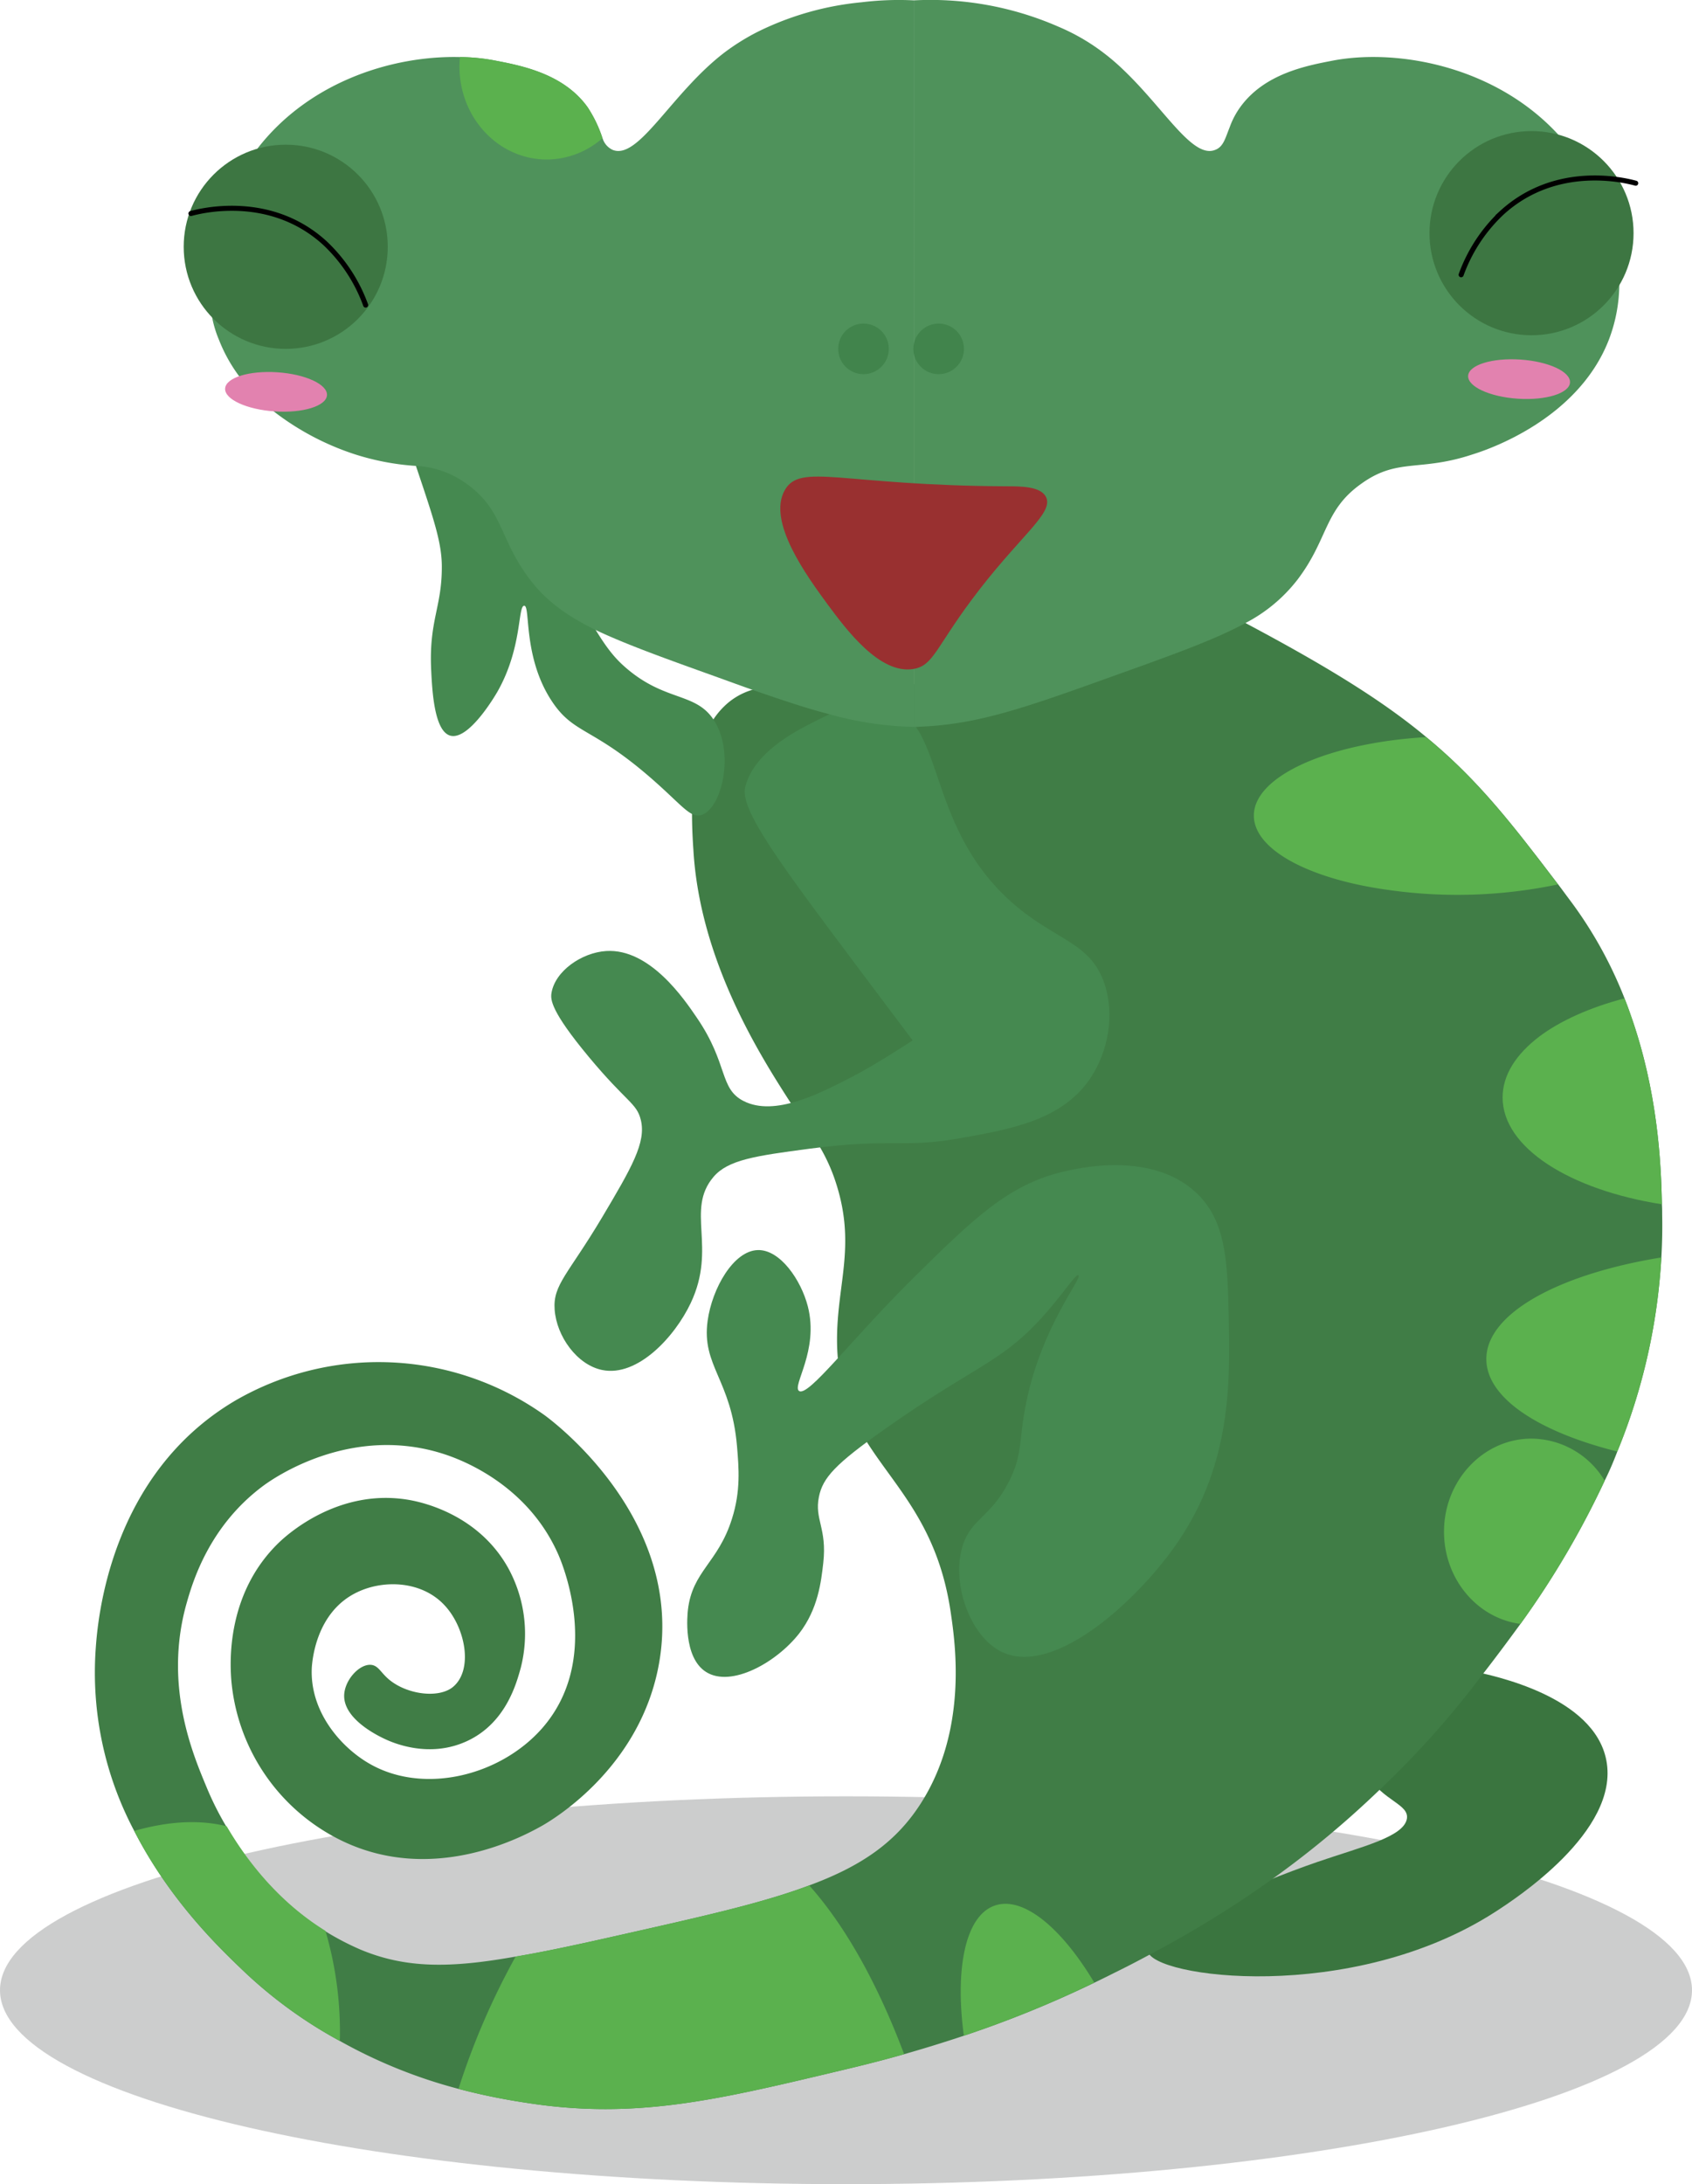 <svg xmlns="http://www.w3.org/2000/svg" width="335.82" height="433.24" viewBox="0 0 335.82 433.24"><defs><style>.cls-1{fill:#040505;opacity:0.2;}.cls-2{fill:#3a753f;}.cls-3{fill:#407d46;}.cls-4{fill:#458950;}.cls-5{fill:#4f925b;}.cls-6{fill:#3d7642;}.cls-7{fill:#e282af;}.cls-8{fill:#993030;}.cls-9{fill:#41844c;}.cls-10{fill:#5bb14e;}.cls-11{fill:none;stroke:#000;stroke-linecap:round;stroke-miterlimit:10;}</style></defs><title>Camelion_Happy</title><g id="Ebene_2" data-name="Ebene 2"><g id="Ebene_1-2" data-name="Ebene 1"><path class="cls-1" d="M335.82,394.77c0,21.25-75.17,38.47-167.91,38.47S0,416,0,394.77s75.18-38.46,167.91-38.46S335.82,373.53,335.82,394.77Z"/><path class="cls-2" d="M292.13,331.46c4.29.89,24.25,5,26.69,17.72,2.72,14.1-18.38,27.68-22.08,30.07-28.61,18.42-68.32,13-68.93,7.71-.48-4,21.15-13.34,33.77-17.67,8.76-3,17-4.93,17.65-8.51.5-2.92-4.7-3.51-7.94-8.77-3.61-5.86-3.43-15.32,2.32-19.56C278.73,328.67,286.52,330.29,292.13,331.46Z"/><path class="cls-3" d="M329.9,241c.06,2.84,0,5.63-.16,8.41a119,119,0,0,1-8.74,38.5c-.76,2-1.58,3.93-2.51,5.79a174.83,174.83,0,0,1-16.71,28.4q-3.93,5.4-7.37,9.83l-1.64,2.13a180.57,180.57,0,0,1-19,21,190.11,190.11,0,0,1-21.07,17.53c0,.05-.06.05-.06.05a212.12,212.12,0,0,1-24.46,15.07c-2.63,1.42-5,2.63-7.1,3.66-1.31.66-2.63,1.31-3.88,1.91A216.31,216.31,0,0,1,191.3,403.8c-4.26,1.42-8.24,2.63-11.85,3.66-5.57,1.59-10.43,2.73-14.36,3.66-23.26,5.52-39.48,9.34-60.83,5.95A126,126,0,0,1,91,414.34a100.12,100.12,0,0,1-23.54-9.5A89.91,89.91,0,0,1,48,390.64c-4.26-4.09-14.26-13.59-21.36-27.47A67,67,0,0,1,19,327c.38-5.46,2.67-34.46,27.74-49.21a56.8,56.8,0,0,1,61.16,2.79c1.64,1.15,27.86,20.59,22.94,49.15-3.6,20.86-21.13,31.18-23.1,32.33-3.11,1.75-21.79,12.34-40.68,2.67a39.15,39.15,0,0,1-21.19-31.94c-.17-2.95-1-16.71,9.5-26.82,1.42-1.36,11.8-11,26.05-8.41,2.07.39,13.49,2.68,19.49,13.55a27.14,27.14,0,0,1,2.46,19.66c-.87,3.16-2.95,10.92-10.54,14.52s-14.85.39-16.38-.32-8.3-4-8.14-8.74c.11-3,3-6.17,5.3-6,1.42.11,1.91,1.42,3.39,2.73,3.44,3.06,9.72,4,12.72,1.8C94,331.5,92.46,323,88.31,318.5c-4.48-4.91-12.07-5.24-17.42-2.67-8.25,3.93-8.9,13.71-9,14.85-.49,8.74,5.68,15.73,11.09,18.95,10.7,6.45,26.16,2.79,34.62-6.82,11.91-13.6,4.1-32.39,3.28-34.3-6.12-14.14-19.5-19-22.5-20-18.73-6.23-34.35,4.91-36,6.11-10.87,8-14.14,19.17-15.34,23.38-4.7,16.6,1.52,30.58,4,36.59a59.87,59.87,0,0,0,3.87,7.7c3.77,6.44,10,14.8,19.61,20.75a53.63,53.63,0,0,0,7,3.66c9,3.77,17.81,3.71,30.69,1.42h.06c5.95-1,12.67-2.46,20.64-4.26,16-3.61,28.13-6.28,37.57-9.83C171,370.16,178,365.36,183,357.33c9-14.42,6.61-31.24,5.74-37.19-2.46-17.36-10.82-24.85-16.66-34.07a36,36,0,0,1-5.79-16.66c-.11-1.2-.16-2.4-.16-3.71,0-11.36,4-19.06-.55-32.06a35.55,35.55,0,0,0-2.78-6c-1.48-2.46-3.28-4.8-5.85-8.84,0-.11-.16-.22-.21-.33-5.79-9-17.86-27.91-19.12-49.92-.16-2.29-.27-4.69-.27-7.09-.11-6.72.55-13.6,4.26-18.79a15.54,15.54,0,0,1,2.13-2.57,13.43,13.43,0,0,1,5.57-3.27c8-2.46,17.64,2.56,32.05-1.1.66-.16,1.32-.32,2-.54,24.57-7.48,30.14-31,44.88-28.73,7.38,1.15,7.81,11.36,16.93,16.11.66.33,1.31.71,2,1,16.66,8.85,27.41,15.56,35.88,22.61,8.08,6.66,14.09,13.54,21.19,22.72,1.58,2,3.22,4.2,5,6.5.76,1,1.58,2.13,2.4,3.22A82.76,82.76,0,0,1,322.42,198c.44,1.1.82,2.13,1.2,3.23,5.36,15.12,6.07,29.27,6.23,37.62C329.9,239.65,329.9,240.36,329.9,241Z"/><path class="cls-4" d="M233.93,305.64c10.55-15.6,10.2-31.86,9.94-44.37-.24-11.15-.53-19.18-6.51-24.74-8.91-8.28-23.58-4.78-26.38-4.11-10.84,2.58-17.75,9.25-30,21.38s-20.53,23.31-22.38,22.11c-1.48-1,4-8,1.73-16.8-1.34-5.2-5.49-11.28-9.93-11.15-4.83.14-9.06,7.6-9.95,14-1.25,9,4.69,11.59,5.83,24.94.36,4.28.75,8.85-1,14.35-2.75,8.77-7.87,10.36-8.75,18.12-.09.79-1,9.36,3.6,12.27,5,3.17,14-1.89,18.49-7.64,3.74-4.83,4.36-10.26,4.78-14,.77-6.84-1.77-8.61-.87-13.07.76-3.81,3.22-6.5,13.08-13.46,17.54-12.39,22.69-13,30.68-21.58,4.49-4.83,7.19-9.29,7.75-8.94.87.55-7.24,10-10.36,25.25-1.54,7.5-.61,10.24-3.51,15.83-3.56,6.89-7.24,7.15-9,12.26-2.53,7.4,1.24,18.36,7.76,21.42C209.29,332.59,226,317.37,233.93,305.64Z"/><path class="cls-4" d="M175.7,139.86c-5.24-1.24-10.58,1.5-14.52,3.51-3.58,1.84-11.6,5.95-13.28,12.78-1.07,4.4,6.7,14.88,22.3,35.66l10.94,14.56s-7.11,4.7-12,7.21c-6.43,3.33-15.36,7.95-21.53,4.83-4.91-2.48-3-7.31-9.29-16.52-2.53-3.73-9.35-13.78-18-13.25-4.89.31-10.19,4-10.87,8.37-.19,1.25-.16,3.53,7.41,12.63s9.5,9.12,10.33,12.52c1.09,4.43-1.82,9.44-7.67,19.28-6.76,11.35-9.79,13.36-9.44,18.31.38,5.34,4.47,11,9.45,12,7,1.43,14.4-6.58,17.57-13.3,5.23-11.06-1.07-18.43,4.51-25,2.89-3.4,8.33-4.18,19.09-5.6,16.2-2.13,18.48-.07,29.75-2.06,10.22-1.8,20.51-3.62,26.07-12.08,3.32-5.06,4.81-12.26,2.7-18.56-2.87-8.56-10.06-8.52-18.95-16.65C183.33,162.94,187.81,142.71,175.7,139.86Z"/><path class="cls-4" d="M141.86,143.12c4,6.65,1.26,17.44-2.7,18.56-2.14.6-3.75-1.88-9.42-6.87-12.11-10.68-15.72-9.05-20.11-15.57-5.93-8.81-4.29-19.13-5.59-19.09s-.35,8.39-5.35,17.12c-.32.55-5.62,9.65-9.31,8.65-3.2-.87-3.6-8.95-3.8-12.95-.48-9.91,2.15-12.53,2.11-20.61,0-4.72-1.66-9.58-4.92-19.29-4.69-14-6.8-14.94-8.36-23.45-1.17-6.4-3-16.49,2.59-21.49,2.54-2.26,6.69-3.56,9.74-2.12,4.11,2,2,9,3.15,18.33.55,4.63,1.2,4.57,14.09,32.88a229.24,229.24,0,0,0,10.88,22c3.87,6.72,5.86,10.13,9,12.92C132,139.41,138.21,137.11,141.86,143.12Z"/><path class="cls-5" d="M321.39,56.54v.05a31.22,31.22,0,0,1-2.08,10.82c-6.17,15.89-24.19,21.84-27,22.71-10.48,3.5-14.85.66-22,5.74-7.59,5.3-6.6,11-12.83,19.17a31.2,31.2,0,0,1-10.32,8.57c-5.84,3.17-13.65,6-24.47,9.88-18.73,6.72-28,10.11-39.75,10.65-.44,0-.82.06-1.2.06h-.39V.07h.06a63.35,63.35,0,0,1,28.72,5.25,41,41,0,0,1,9,5.24A43.08,43.08,0,0,1,223,13.89c8.24,7.86,13.7,17.64,18.18,15.84,1.64-.61,2-2.3,2.9-4.54a16,16,0,0,1,2.07-3.93C251,14.54,259.46,13,264.65,12c12.94-2.41,32.27,1.2,44.72,14.8a39.43,39.43,0,0,1,5,6.55C315.6,35.24,321.55,44.91,321.39,56.54Z"/><path class="cls-5" d="M181.36.07V144.19c-.49,0-1-.06-1.58-.06a67.28,67.28,0,0,1-15.13-2.45c-4.47-1.15-9.39-2.79-15.34-4.86-2.84-1-5.9-2.13-9.29-3.34-9.28-3.33-16.27-5.89-21.78-8.51-5.79-2.84-9.83-5.79-13-9.94C99,106.89,100,101.16,92.46,95.86a18.46,18.46,0,0,0-9.88-3.44,50.64,50.64,0,0,1-12.13-2.3,53.29,53.29,0,0,1-16.11-8.51l-.05-.06a37.12,37.12,0,0,1-6.83-6.93,31.1,31.1,0,0,1-4-7.21A22.53,22.53,0,0,1,42.11,63v0C38.94,48.68,47,35.62,48.39,33.33a30.69,30.69,0,0,1,2.68-3.82C61.39,16.13,78,11,91.26,11.32a38.21,38.21,0,0,1,6.82.66c5.19,1,13.71,2.56,18.52,9.28a24.8,24.8,0,0,1,3,6.17,3.73,3.73,0,0,0,2,2.3c5.13,2.07,11.57-11.09,22-19.17A44.2,44.2,0,0,1,150.4,6.3,59,59,0,0,1,171,.45,60.4,60.4,0,0,1,181.36.07Z"/><circle class="cls-6" cx="56.71" cy="48.95" r="20.25"/><circle class="cls-6" cx="303.97" cy="46.25" r="20.25"/><ellipse class="cls-7" cx="301.5" cy="75.21" rx="3.89" ry="10.13" transform="translate(206.42 371.04) rotate(-86.19)"/><ellipse class="cls-7" cx="54.79" cy="77.72" rx="3.89" ry="10.13" transform="translate(-26.4 127.23) rotate(-86.19)"/><path class="cls-8" d="M155.79,97.17c3.13-5.39,11.19-.87,44-.71,2.81,0,6.77,0,7.82,2.13,1.61,3.27-5.45,7.83-14.92,20.6-7,9.44-7.52,12.84-11.37,13.5-6.77,1.16-13.48-8-17.05-12.79C160.17,114.29,152.16,103.42,155.79,97.17Z"/><circle class="cls-9" cx="186.3" cy="69.2" r="5.02"/><circle class="cls-9" cx="171.38" cy="69.2" r="5.02"/><path class="cls-10" d="M309.21,175.43a97.08,97.08,0,0,1-33.7,1.09c-15.51-2.13-26.65-7.92-26.65-14.75,0-7.86,14.86-14.41,34.19-15.56,8.08,6.66,14.09,13.54,21.19,22.72C305.82,171,307.46,173.13,309.21,175.43Z"/><path class="cls-10" d="M217.19,393.26A216.31,216.31,0,0,1,191.3,403.8c-1.8-13.43.33-23.86,6.17-25.83C203.1,376.06,210.69,382.4,217.19,393.26Z"/><path class="cls-10" d="M179.45,407.46c-5.57,1.59-10.43,2.73-14.36,3.66-23.26,5.52-39.48,9.34-60.83,5.95A126,126,0,0,1,91,414.34a145.06,145.06,0,0,1,11.35-26.26h.06c5.95-1,12.67-2.46,20.64-4.26,16-3.61,28.13-6.28,37.57-9.83C167.77,382,174.16,393.43,179.45,407.46Z"/><path class="cls-10" d="M67.45,404.84A89.91,89.91,0,0,1,48,390.64c-4.26-4.09-14.26-13.59-21.36-27.47,6.72-1.91,12.89-2.29,18.35-.92,3.77,6.44,10,14.8,19.61,20.75A71.44,71.44,0,0,1,67.45,404.84Z"/><path class="cls-10" d="M318.49,293.71a174.83,174.83,0,0,1-16.71,28.4c-8.52-1.09-15.18-8.85-15.18-18.3,0-10.15,7.81-18.45,17.36-18.45A17.09,17.09,0,0,1,318.49,293.71Z"/><path class="cls-10" d="M119.55,27.43a16.82,16.82,0,0,1-11,4.21c-9.61,0-17.36-8.25-17.36-18.46a18.24,18.24,0,0,1,.11-1.86,38.21,38.21,0,0,1,6.82.66c5.19,1,13.71,2.56,18.52,9.28A24.8,24.8,0,0,1,119.55,27.43Z"/><path class="cls-10" d="M329.74,249.42a119,119,0,0,1-8.74,38.5C305.33,284,295,277.27,295,269.57,295,260.56,309.26,252.75,329.74,249.42Z"/><path class="cls-10" d="M329.85,238.88c-18.35-2.89-31.62-11.25-31.62-21.19,0-4.47,2.68-8.57,7.26-12.07,4.21-3.16,10.05-5.78,16.93-7.59.44,1.1.82,2.13,1.2,3.23C329,216.38,329.69,230.53,329.85,238.88Z"/><path class="cls-11" d="M324.65,36.34c-1.94-.53-15.73-4.05-26.59,5.88A31.6,31.6,0,0,0,290,54.5"/><path class="cls-11" d="M37.9,42.35c1.94-.53,15.73-4.05,26.59,5.87a31.7,31.7,0,0,1,8.08,12.29"/></g></g></svg>